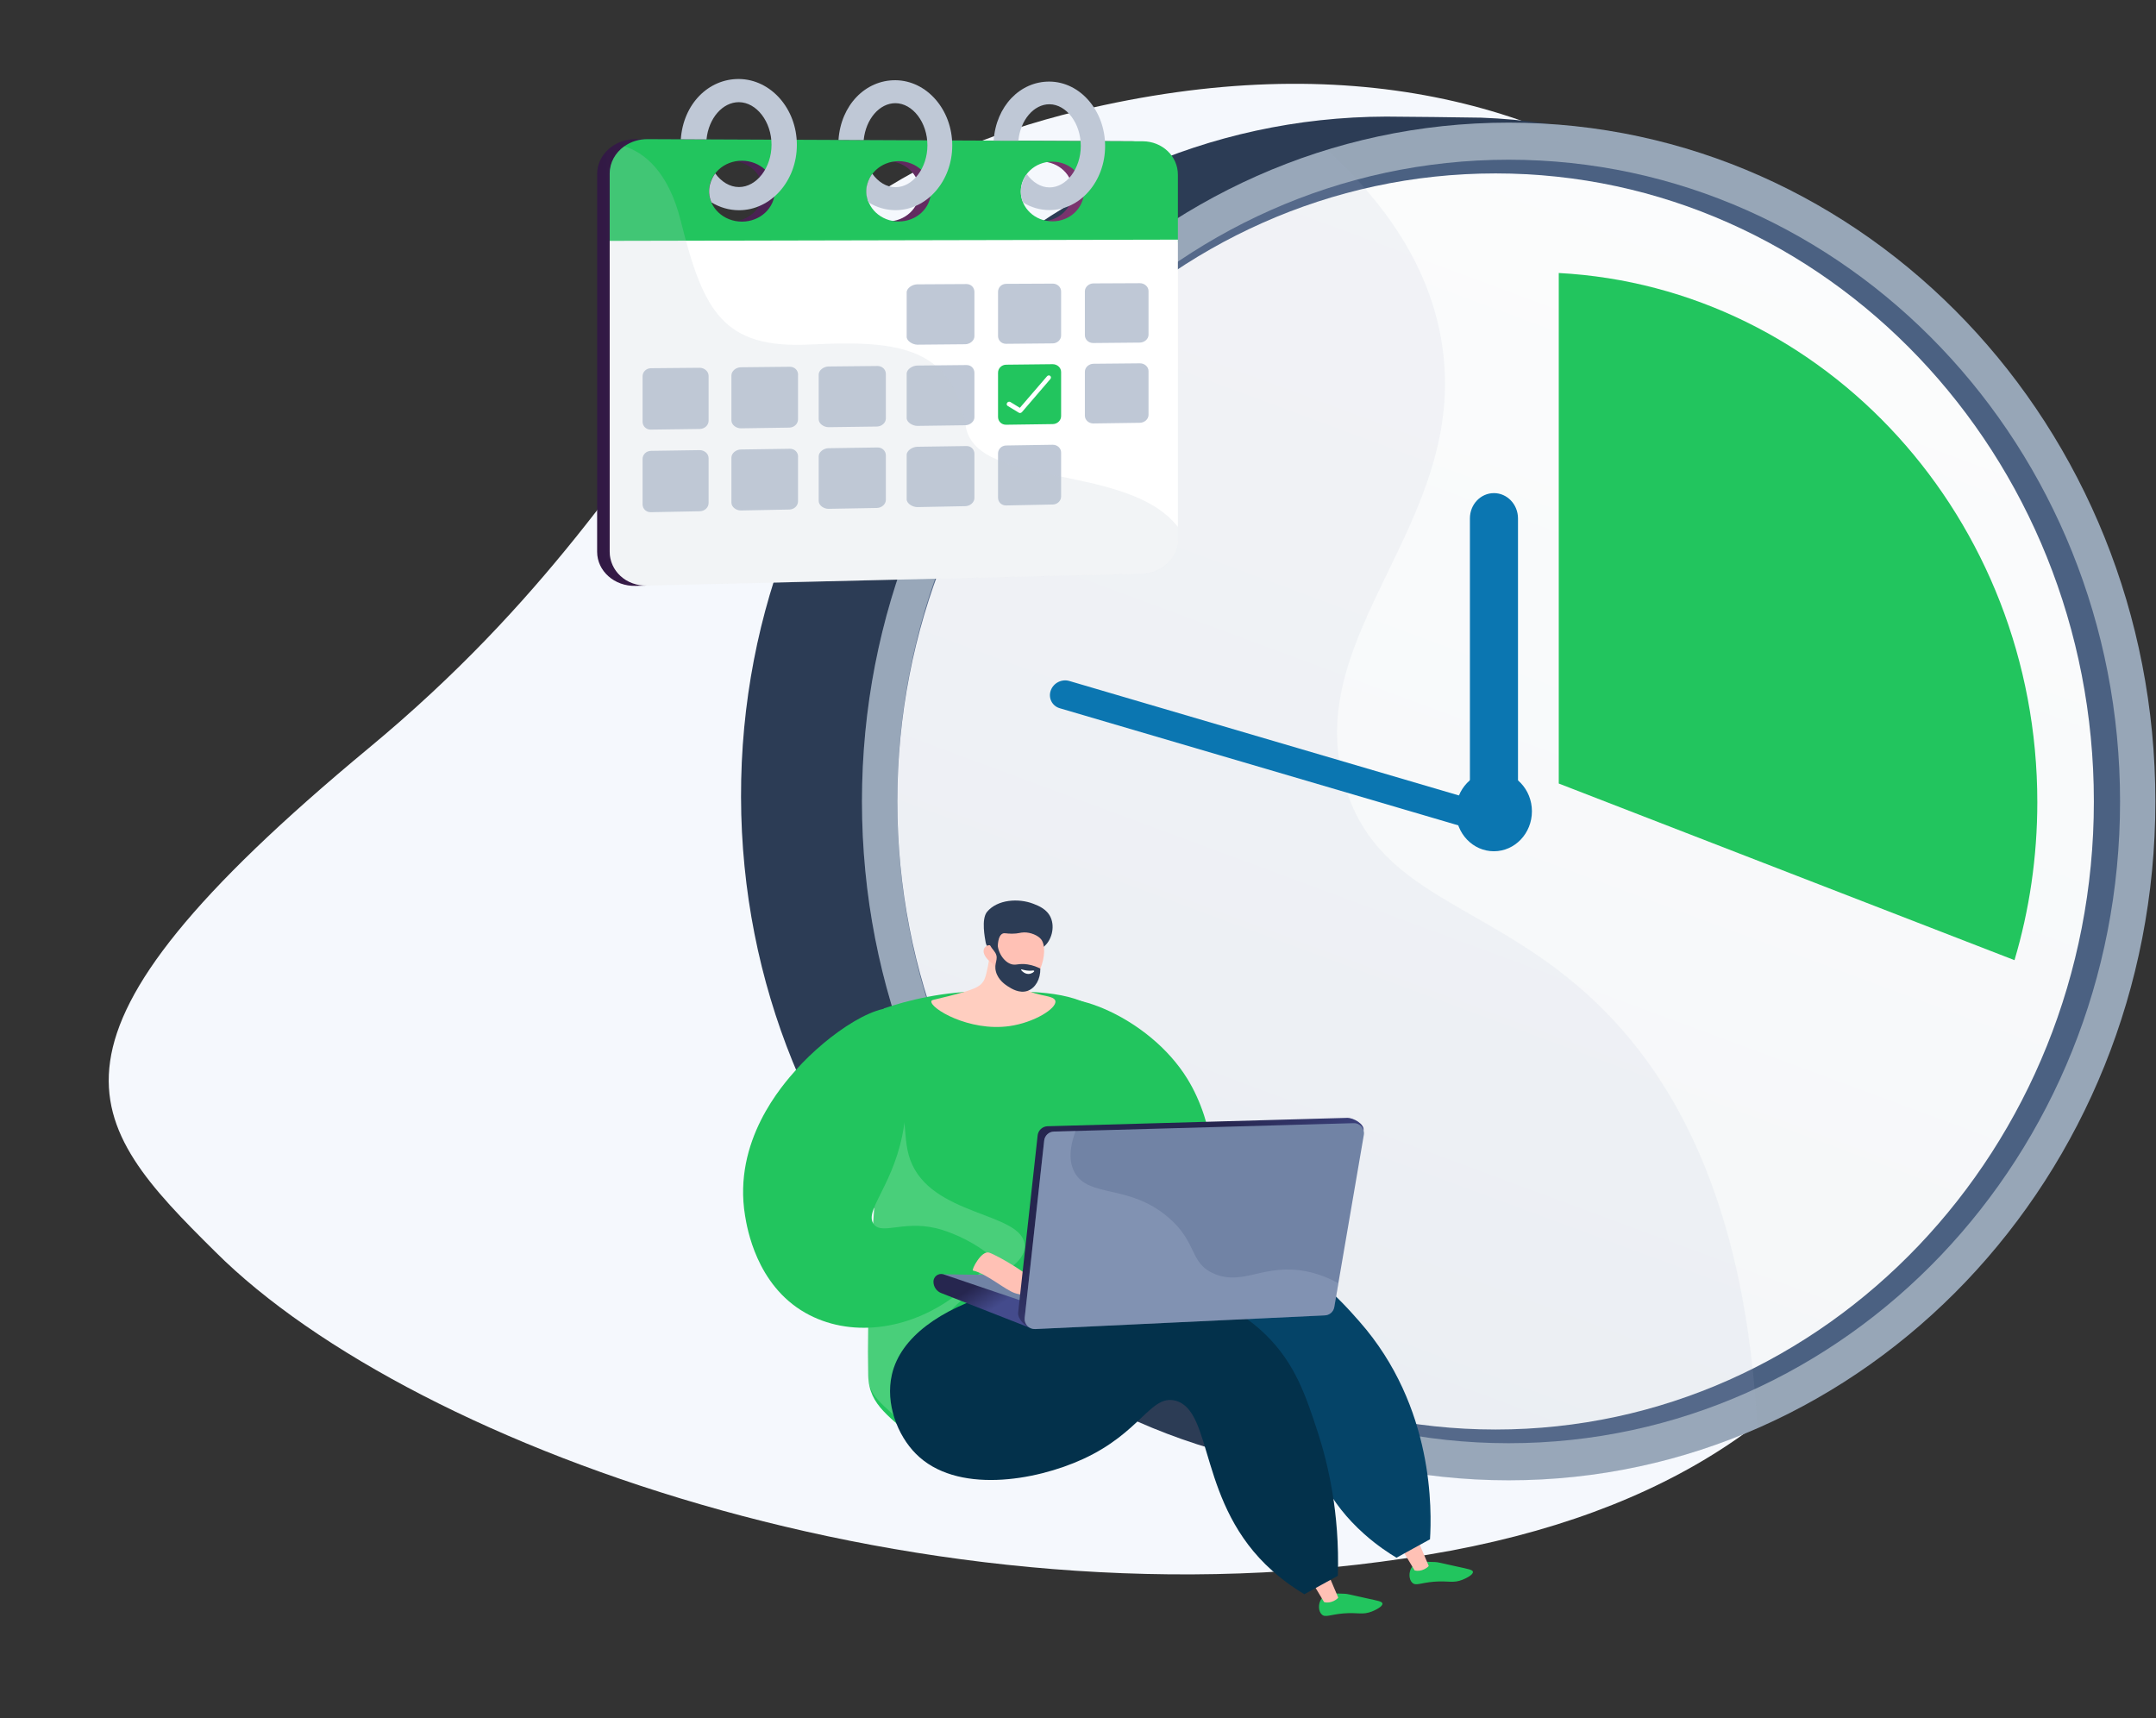 <svg width="325" height="259" viewBox="0 0 325 259" fill="none" xmlns="http://www.w3.org/2000/svg">
<rect x="0" y="0" width="325" height="259" fill="#333333" stroke="none"/>
<path d="M162.687 16.692C105.134 30.563 109.009 68.472 55.636 112.72C2.262 156.968 12.637 169.075 32.489 188.718C62.481 218.624 143.787 247.629 218.691 233.738C290.8 220.202 303.214 166.486 295.789 108.111C288.364 49.735 242.904 -2.557 162.687 16.692Z" fill="#F5F8FD"/>
<path d="M306.676 119.662C306.795 175.312 277.207 220.731 224.499 222.224C223.687 222.245 210.229 222.224 209.418 222.224C155.585 222.354 111.834 176.653 111.705 120.137C111.575 63.622 155.119 17.705 208.963 17.575C210.218 17.575 222.043 17.694 223.287 17.737C275.389 19.673 306.557 64.466 306.676 119.662Z" fill="#2C3C55"/>
<path d="M227.42 223.133C281.26 223.133 324.905 177.32 324.905 120.808C324.905 64.296 281.26 18.484 227.42 18.484C173.58 18.484 129.934 64.296 129.934 120.808C129.934 177.32 173.58 223.133 227.42 223.133Z" fill="#97A6B7"/>
<path d="M227.42 220.558C279.903 220.558 322.45 175.899 322.45 120.808C322.45 65.717 279.903 21.057 227.42 21.057C174.936 21.057 132.39 65.717 132.39 120.808C132.39 175.899 174.936 220.558 227.42 220.558Z" fill="#97A6B7"/>
<path d="M227.42 217.541C278.32 217.541 319.583 174.232 319.583 120.808C319.583 67.383 278.32 24.075 227.42 24.075C176.519 24.075 135.257 67.383 135.257 120.808C135.257 174.232 176.519 217.541 227.42 217.541Z" fill="#4B6182"/>
<path d="M225.451 215.476C275.257 215.476 315.634 173.092 315.634 120.808C315.634 68.524 275.257 26.14 225.451 26.14C175.644 26.14 135.267 68.524 135.267 120.808C135.267 173.092 175.644 215.476 225.451 215.476Z" fill="url(#paint0_linear_62_3265)"/>
<path d="M234.971 118.104L303.669 144.729C305.908 137.202 307.109 129.2 307.109 120.905C307.109 78.189 275.151 43.302 234.971 41.15V118.104Z" fill="#22C55E"/>
<g opacity="0.54">
<path opacity="0.2" d="M202.808 118.667C195.678 95.578 221.459 78.914 217.391 51.997C215.595 40.123 208.617 30.39 200.027 22.582C159.436 35.029 129.826 74.436 129.934 121.046C130.064 177.561 173.803 223.262 227.647 223.132C240.845 223.1 253.427 220.31 264.895 215.292C263.229 182.633 253.211 164.184 242.555 153.067C226.132 135.937 208.238 136.272 202.808 118.667Z" fill="#A7B6D1"/>
</g>
<path d="M225.191 128.313C228.358 128.313 230.925 125.616 230.925 122.289C230.925 118.963 228.358 116.266 225.191 116.266C222.024 116.266 219.457 118.963 219.457 122.289C219.457 125.616 222.024 128.313 225.191 128.313Z" fill="#0B76B1"/>
<path d="M225.202 74.328C223.2 74.328 221.578 76.026 221.578 78.135V118.71C221.578 120.808 223.2 122.517 225.202 122.517C227.203 122.517 228.826 120.819 228.826 118.71V78.124C228.815 76.026 227.192 74.328 225.202 74.328Z" fill="#0B76B1"/>
<path d="M226.132 121.727L161.21 102.651C160.063 102.305 158.808 102.932 158.397 104.067C157.986 105.203 158.592 106.403 159.728 106.749L224.65 125.826C225.797 126.172 227.052 125.545 227.463 124.409C227.874 123.274 227.279 122.073 226.132 121.727Z" fill="#0B76B1"/>
<path d="M180.987 180.643C184.027 178.956 183.139 169.385 179.007 162.648C173.143 153.099 160.28 148.536 157.651 151.38C154.957 154.289 162.714 165.222 163.98 166.995C168.556 173.452 177.384 182.644 180.987 180.643Z" fill="#22C55E"/>
<path d="M212.836 236.218C212.339 236.899 212.339 238.068 212.891 238.576C213.431 239.085 214.113 238.587 216.179 238.414C218.397 238.241 219.025 238.695 220.485 238.111C221.069 237.873 222.097 237.354 222.032 236.921C221.989 236.618 221.426 236.521 219.533 236.11C216.85 235.525 216.861 235.482 216.298 235.45C214.903 235.396 213.496 235.32 212.836 236.218Z" fill="#22C55E"/>
<path d="M213.854 232.465L215.368 236.025C215.304 236.23 214.254 237.009 213.237 236.706L211.203 233.309L213.854 232.465Z" fill="#FFC1B5"/>
<path d="M199.194 240.998C198.696 241.679 198.696 242.848 199.248 243.356C199.789 243.865 200.471 243.367 202.537 243.194C204.755 243.021 205.382 243.475 206.843 242.891C207.427 242.653 208.455 242.134 208.39 241.701C208.347 241.398 207.784 241.301 205.891 240.89C203.208 240.305 203.219 240.262 202.656 240.23C201.26 240.165 199.854 240.089 199.194 240.998Z" fill="#22C55E"/>
<path d="M200.211 237.245L201.726 240.805C201.661 241.01 200.612 241.789 199.595 241.486L197.561 238.089L200.211 237.245Z" fill="#FFC1B5"/>
<path d="M133.223 152.007C136.76 150.807 142.159 149.401 148.801 149.401C156.288 149.401 162.303 149.401 166.457 152.937C176.54 161.523 165.256 182.092 171.034 197.319C171.661 198.984 173.511 204.272 171.91 209.982C171.618 211.031 171.012 211.939 169.963 213.486C163.861 222.537 146.378 225.522 138.524 217.671C134.37 213.518 130.983 212.048 130.875 207.311C130.486 188.635 133.385 169.991 133.223 152.007Z" fill="#22C55E"/>
<path opacity="0.2" d="M137.215 174.836C135.787 170.932 137.269 166.455 134.088 164.508C132.92 163.794 131.47 163.492 129.891 163.524C130.075 177.258 130.345 190.971 130.68 205.31C130.789 210.047 131.384 210.274 135.971 214.427C141.293 219.228 150.457 220.807 158.311 219.228C148.012 212.902 140.666 206.349 141.726 200.725C142.949 194.183 154.936 192.247 154.46 187.597C153.951 182.655 140.331 183.368 137.215 174.836Z" fill="#E6F5EB"/>
<path d="M136.501 152.429C133.039 150.093 124.698 155.987 120.078 161.167C117.925 163.578 110.45 171.97 112.311 183.238C112.613 185.077 114.009 193.663 121.366 197.87C127.954 201.634 136.836 200.671 143.966 195.329C144.939 194.464 145.913 193.599 146.887 192.733C147.849 191.695 148.801 190.668 149.764 189.63C148.261 188.375 145.697 186.569 142.105 185.412C136.631 183.649 133.028 186.266 131.719 184.536C130.107 182.417 135.019 178.459 136.306 169.461C136.641 167.05 140.363 155.035 136.501 152.429Z" fill="#22C55E"/>
<path d="M143.544 213.183C142.083 220.829 145.967 217.357 154.07 212.199C162.606 206.76 181.647 198.205 191.07 205.624C198.091 211.161 194.694 221.499 205.685 231.265C207.622 232.984 209.407 234.141 210.51 234.801C212.198 233.871 213.886 232.952 215.563 232.022C215.812 227.901 216.277 212.069 204.917 199.19C202.169 196.075 196.944 190.095 188.917 188.202C167.215 183.087 144.885 206.132 143.544 213.183Z" fill="#054468"/>
<path d="M134.445 207.203C133.439 211.615 135.3 216.352 138.048 219.12C144.128 225.263 156.039 223.24 163.244 219.931C172.018 215.908 173.446 210.166 177.179 211.128C182.977 212.621 180.521 226.755 191.794 236.769C193.731 238.488 195.516 239.646 196.619 240.305C198.307 239.375 199.995 238.456 201.672 237.526C201.964 227.955 200.157 220.526 198.621 215.811C196.847 210.415 195.256 205.57 190.831 201.223C185.336 195.826 178.78 194.431 175.026 193.685C159.144 190.549 137.053 195.751 134.445 207.203Z" fill="#03314B"/>
<path d="M183.886 192.701L142.181 192.074L153.27 197.429L183.994 195.417L183.886 192.701Z" fill="#7183A5"/>
<path d="M140.709 193.188C140.709 193.966 141.196 194.669 141.932 194.929L155.26 200.152L155.325 196.529L142.191 192.074C141.445 191.868 140.709 192.42 140.709 193.188Z" fill="url(#paint1_linear_62_3265)"/>
<path d="M146.659 191.512C146.4 191.458 147.904 188.462 149.083 188.808C150.262 189.154 156.028 192.497 156.558 193.871C157.078 195.245 157.078 195.245 157.078 195.245C157.078 195.245 154.557 195.44 152.999 194.92C151.452 194.401 148.737 191.978 146.659 191.512Z" fill="#FFC1B5"/>
<path d="M156.418 171.127L153.475 197.881C153.378 198.8 154.665 200.184 155.595 200.13L198.718 197.481C199.432 197.448 200.016 196.929 200.135 196.226L205.545 170.38C205.707 169.44 204.019 168.466 203.056 168.499L157.867 169.764C157.132 169.807 156.504 170.38 156.418 171.127Z" fill="url(#paint2_linear_62_3265)"/>
<path d="M157.402 171.906L154.459 198.66C154.362 199.579 155.109 200.38 156.039 200.336L199.713 198.271C200.427 198.238 201.012 197.719 201.131 197.016L205.588 171.062C205.75 170.121 205.014 169.267 204.052 169.299L158.863 170.565C158.116 170.586 157.489 171.159 157.402 171.906Z" fill="#7183A5"/>
<path opacity="0.3" d="M183.053 192.009C179.245 190.398 180.586 187.316 176.086 183.477C170.147 178.416 164.088 180.611 161.968 176.685C161.308 175.463 160.994 173.56 162.141 170.478L158.874 170.564C158.116 170.586 157.5 171.159 157.413 171.905L154.47 198.66C154.373 199.579 155.12 200.379 156.05 200.336L199.724 198.271C200.438 198.238 201.023 197.719 201.142 197.016L201.758 193.437C200.438 192.701 198.848 192.031 196.998 191.652C190.583 190.354 187.445 193.869 183.053 192.009Z" fill="#A7B6D1"/>
<path d="M149.505 139.181C149.526 141.961 149.224 144.156 148.921 145.659C148.585 147.389 148.347 147.833 148.034 148.19C147.568 148.73 146.865 149.195 142.884 150.179C140.72 150.72 140.439 150.698 140.396 150.915C140.158 151.964 146.065 155.532 152.166 154.667C155.899 154.137 159.296 152.007 159.09 150.893C158.885 149.768 155.152 150.374 154.038 148.341C153.27 146.924 154.135 144.913 155.152 143.247C154.168 141.398 150.5 141.041 149.505 139.181Z" fill="#FFCEC0"/>
<path d="M157.338 142.707C158.485 141.798 159.047 139.83 158.398 138.327C157.835 137.029 156.548 136.532 155.769 136.229C153.53 135.364 150.371 135.569 148.802 137.429C147.872 138.532 148.488 141.485 148.575 142.004C148.661 142.599 149.04 142.89 149.321 143.388C149.711 144.08 150.317 145.183 151.301 147.022C151.517 146.611 151.82 146.113 152.231 145.594C152.394 145.389 153.01 144.621 153.811 144.037C155.39 142.901 156.256 143.572 157.338 142.707Z" fill="#2C3C55"/>
<path d="M149.667 145.28C149.667 145.28 150.533 148.168 153.605 148.752C156.353 149.282 158.333 143.323 156.937 141.582C156.472 140.998 155.368 140.522 154.362 140.544C153.767 140.555 153.518 140.738 152.545 140.738C151.647 140.738 151.43 140.587 151.128 140.728C150.738 140.911 150.338 141.506 150.403 143.42C150.024 142.761 149.451 142.404 148.964 142.49C148.888 142.501 148.672 142.588 148.509 142.75C147.958 143.345 148.369 144.394 149.667 145.28Z" fill="#FFC1B5"/>
<path d="M151.106 140.338C151.214 140.468 150.684 140.858 150.479 141.528C150.067 142.847 151.009 144.805 152.35 145.302C153.14 145.594 153.497 145.162 154.882 145.367C155.736 145.497 156.407 145.789 156.818 145.994C156.861 147.573 156.083 148.925 154.925 149.347C153.681 149.801 152.447 149.011 151.928 148.676C151.582 148.449 150.479 147.746 150.132 146.47C149.775 145.14 150.598 144.621 150.046 143.637C149.764 143.139 149.31 142.847 149.029 141.95C148.953 141.712 148.91 141.506 148.888 141.366C149.786 140.825 150.955 140.144 151.106 140.338Z" fill="#2C3C55"/>
<path d="M155.693 146.286C155.693 146.286 155.033 146.438 154.038 146.124C153.994 146.113 153.93 146.113 153.919 146.135C153.875 146.221 154.406 146.827 155.044 146.806C155.498 146.795 155.931 146.481 155.899 146.362C155.899 146.308 155.801 146.286 155.693 146.286Z" fill="white"/>
<path d="M175.945 26.399C175.945 23.588 173.543 21.306 170.59 21.295L95.801 20.971C92.642 20.96 90.013 23.307 90.013 26.226V83.174C90.013 86.083 92.632 88.387 95.791 88.311L97.5 88.268L97.576 88.138L170.525 85.564C173.478 85.489 175.945 84.115 175.945 81.303V26.399ZM110.103 33.407C107.366 33.407 105.138 31.352 105.138 28.811C105.138 26.27 107.366 24.215 110.103 24.226C112.841 24.237 115.048 26.291 115.048 28.822C115.048 31.352 112.841 33.407 110.103 33.407ZM133.764 33.385C131.081 33.385 128.895 31.352 128.895 28.833C128.895 26.313 131.081 24.28 133.764 24.291C136.447 24.302 138.61 26.334 138.61 28.843C138.61 31.352 136.447 33.385 133.764 33.385ZM156.969 33.364C154.34 33.364 152.198 31.352 152.198 28.854C152.198 26.356 154.34 24.345 156.969 24.355C159.598 24.366 161.719 26.378 161.719 28.865C161.719 31.352 159.598 33.364 156.969 33.364Z" fill="url(#paint3_linear_62_3265)"/>
<path d="M177.557 36.522V26.345C177.557 23.544 175.22 21.317 172.267 21.295L97.651 20.971C96.321 20.96 95.077 21.36 94.103 22.063C92.772 23.025 91.907 24.485 91.907 26.172V39.279L177.557 36.522ZM158.646 24.366C161.264 24.377 163.396 26.389 163.396 28.876C163.396 31.352 161.275 33.364 158.646 33.364C156.017 33.364 153.875 31.352 153.875 28.865C153.875 26.367 156.017 24.355 158.646 24.366ZM135.484 24.291C138.156 24.302 140.33 26.334 140.33 28.843C140.33 31.352 138.167 33.375 135.484 33.385C132.801 33.385 130.615 31.352 130.615 28.833C130.615 26.313 132.801 24.291 135.484 24.291ZM111.845 24.226C114.572 24.237 116.789 26.291 116.789 28.822C116.789 31.352 114.582 33.407 111.845 33.407C109.108 33.407 106.88 31.352 106.88 28.811C106.89 26.27 109.108 24.215 111.845 24.226Z" fill="#22C55E"/>
<path d="M91.907 36.305V83.131C91.907 86.04 94.373 88.344 97.532 88.268L172.224 86.483C175.177 86.408 177.557 84.083 177.557 81.282V36.121L91.907 36.305Z" fill="white"/>
<path d="M146.887 44.005C146.887 43.345 146.389 42.816 145.686 42.816L138.264 42.859C137.561 42.859 136.674 43.41 136.674 44.07V50.764C136.674 51.424 137.593 51.954 138.297 51.954L145.513 51.889C146.216 51.878 146.887 51.337 146.887 50.678V44.005Z" fill="#BFC8D6"/>
<path d="M159.955 43.929C159.955 43.27 159.371 42.74 158.679 42.751L151.679 42.783C150.976 42.783 150.446 43.324 150.446 43.983V50.645C150.446 51.305 150.965 51.835 151.668 51.824L158.7 51.759C159.393 51.748 159.955 51.208 159.955 50.559V43.929Z" fill="#BFC8D6"/>
<path d="M173.132 43.864C173.132 43.216 172.526 42.686 171.834 42.686L164.834 42.718C164.142 42.718 163.536 43.259 163.536 43.908V50.526C163.536 51.186 164.11 51.716 164.802 51.705L171.823 51.64C172.516 51.629 173.132 51.099 173.132 50.45V43.864Z" fill="#BFC8D6"/>
<path d="M146.887 56.203C146.887 55.544 146.389 55.014 145.686 55.025L138.264 55.1C137.561 55.111 136.674 55.652 136.674 56.322V63.017C136.674 63.676 137.593 64.206 138.297 64.195L145.513 64.098C146.216 64.087 146.887 63.546 146.887 62.887V56.203Z" fill="#BFC8D6"/>
<path d="M159.955 56.074C159.955 55.414 159.371 54.895 158.679 54.895L151.679 54.971C150.976 54.981 150.446 55.522 150.446 56.182V62.843C150.446 63.503 150.965 64.033 151.668 64.022L158.7 63.925C159.393 63.914 159.955 63.373 159.955 62.714V56.074Z" fill="#22C55E"/>
<path d="M173.132 55.933C173.132 55.284 172.526 54.755 171.834 54.765L164.834 54.83C164.142 54.841 163.536 55.371 163.536 56.031V62.649C163.536 63.309 164.11 63.828 164.802 63.828L171.823 63.73C172.516 63.719 173.132 63.19 173.132 62.53V55.933Z" fill="#BFC8D6"/>
<path d="M106.815 56.647C106.815 55.976 106.176 55.436 105.451 55.436L98.138 55.501C97.403 55.511 96.862 56.052 96.862 56.733V63.546C96.862 64.217 97.381 64.768 98.106 64.758L105.484 64.66C106.209 64.65 106.815 64.098 106.815 63.428V56.647Z" fill="#BFC8D6"/>
<path d="M120.305 56.485C120.305 55.814 119.786 55.284 119.061 55.284L111.672 55.36C110.947 55.371 110.255 55.922 110.255 56.593V63.363C110.255 64.033 110.969 64.574 111.694 64.563L118.985 64.455C119.699 64.444 120.295 63.892 120.295 63.222V56.485H120.305Z" fill="#BFC8D6"/>
<path d="M133.536 56.366C133.536 55.706 132.995 55.166 132.281 55.166L124.892 55.241C124.178 55.252 123.41 55.793 123.41 56.463V63.2C123.41 63.871 124.2 64.401 124.914 64.39L132.184 64.293C132.898 64.282 133.536 63.741 133.536 63.081V56.366Z" fill="#BFC8D6"/>
<path d="M146.887 68.413C146.887 67.753 146.389 67.223 145.686 67.234L138.264 67.342C137.561 67.353 136.674 67.905 136.674 68.564V75.258C136.674 75.918 137.593 76.448 138.297 76.437L145.513 76.296C146.216 76.286 146.887 75.734 146.887 75.074V68.413Z" fill="#BFC8D6"/>
<path d="M159.955 68.207C159.955 67.548 159.371 67.029 158.679 67.039L151.679 67.148C150.976 67.158 150.446 67.699 150.446 68.359V75.02C150.446 75.68 150.965 76.199 151.668 76.188L158.7 76.048C159.393 76.037 159.955 75.485 159.955 74.837V68.207Z" fill="#BFC8D6"/>
<path d="M106.815 69.051C106.815 68.38 106.176 67.84 105.451 67.85L98.138 67.959C97.403 67.969 96.862 68.521 96.862 69.192V76.004C96.862 76.675 97.381 77.216 98.106 77.205L105.484 77.064C106.209 77.053 106.815 76.502 106.815 75.821V69.051Z" fill="#BFC8D6"/>
<path d="M120.305 68.835C120.305 68.164 119.786 67.634 119.061 67.645L111.672 67.753C110.947 67.764 110.255 68.316 110.255 68.986V75.756C110.255 76.426 110.969 76.956 111.694 76.945L118.985 76.805C119.699 76.794 120.295 76.242 120.295 75.572V68.835H120.305Z" fill="#BFC8D6"/>
<path d="M133.536 68.64C133.536 67.98 132.995 67.439 132.281 67.45L124.892 67.558C124.178 67.569 123.41 68.121 123.41 68.781V75.518C123.41 76.188 124.2 76.718 124.914 76.697L132.184 76.567C132.898 76.556 133.536 76.004 133.536 75.345V68.64Z" fill="#BFC8D6"/>
<path d="M111.391 11.908C106.793 11.876 102.996 15.672 102.628 20.992L106.501 21.014C106.814 17.824 108.924 15.39 111.391 15.401C114.052 15.423 116.302 18.354 116.302 21.814C116.302 25.286 114.052 28.195 111.391 28.195C110.006 28.195 108.729 27.394 107.821 26.14C107.29 26.864 106.393 28.519 107.247 30.509C108.481 31.255 109.898 31.688 111.391 31.688C116.216 31.688 120.121 27.275 120.121 21.836C120.121 16.396 116.205 11.952 111.391 11.908Z" fill="#BFC8D6"/>
<path d="M134.986 12.092C130.475 12.06 126.753 15.823 126.396 21.09L130.194 21.111C130.507 17.954 132.574 15.542 134.986 15.553C137.593 15.574 139.8 18.473 139.8 21.901C139.8 25.329 137.593 28.227 134.986 28.216C133.623 28.216 132.379 27.427 131.492 26.183C130.972 26.897 130.085 28.541 130.929 30.509C132.141 31.255 133.526 31.677 134.986 31.677C139.714 31.677 143.544 27.308 143.544 21.922C143.544 16.537 139.714 12.136 134.986 12.092Z" fill="#BFC8D6"/>
<path d="M158.203 12.298C153.789 12.265 150.132 15.986 149.786 21.209L153.507 21.22C153.81 18.094 155.844 15.704 158.203 15.715C160.767 15.737 162.92 18.603 162.92 21.998C162.92 25.394 160.767 28.26 158.203 28.249C156.872 28.249 155.65 27.459 154.773 26.237C154.265 26.951 153.399 28.573 154.221 30.52C155.412 31.255 156.764 31.666 158.203 31.666C162.833 31.666 166.587 27.34 166.587 22.009C166.587 16.689 162.833 12.33 158.203 12.298Z" fill="#BFC8D6"/>
<path opacity="0.2" d="M177.557 79.433V81.282C177.557 84.083 175.22 86.418 172.267 86.494L97.576 88.268C94.427 88.343 91.907 86.04 91.907 83.131V26.172C91.907 24.496 92.751 22.993 94.081 22.041C96.981 22.95 100.713 25.664 102.628 33.321C106.014 46.849 108.935 52.592 122.09 51.932C130.561 51.51 137.085 51.705 141.164 55.23C143.36 57.123 144.853 59.988 145.567 64.228C145.978 66.715 147.849 68.261 150.511 69.375C153.118 70.468 156.526 71.138 160.063 71.862C166.598 73.204 173.933 74.718 177.557 79.433Z" fill="#BFC8D6"/>
<path d="M153.789 62.252C153.713 62.262 153.648 62.241 153.583 62.208L151.895 61.18C151.744 61.083 151.701 60.877 151.82 60.715C151.928 60.553 152.155 60.499 152.307 60.596L153.735 61.472L157.825 56.723C157.954 56.571 158.171 56.539 158.311 56.658C158.452 56.766 158.463 56.982 158.333 57.134L154.038 62.133C153.973 62.197 153.886 62.241 153.789 62.252Z" fill="white"/>
<defs>
<linearGradient id="paint0_linear_62_3265" x1="113.28" y1="423.016" x2="288.942" y2="-50.624" gradientUnits="userSpaceOnUse">
<stop offset="0.004" stop-color="#EBEFF2"/>
<stop offset="1" stop-color="white"/>
</linearGradient>
<linearGradient id="paint1_linear_62_3265" x1="149.231" y1="197.641" x2="146.791" y2="193.851" gradientUnits="userSpaceOnUse">
<stop stop-color="#444B8C"/>
<stop offset="0.996" stop-color="#26264F"/>
</linearGradient>
<linearGradient id="paint2_linear_62_3265" x1="183.84" y1="190.353" x2="174.009" y2="176.388" gradientUnits="userSpaceOnUse">
<stop stop-color="#444B8C"/>
<stop offset="0.996" stop-color="#26264F"/>
</linearGradient>
<linearGradient id="paint3_linear_62_3265" x1="90.007" y1="54.642" x2="175.945" y2="54.642" gradientUnits="userSpaceOnUse">
<stop stop-color="#311944"/>
<stop offset="1" stop-color="#893976"/>
</linearGradient>
</defs>
</svg>
